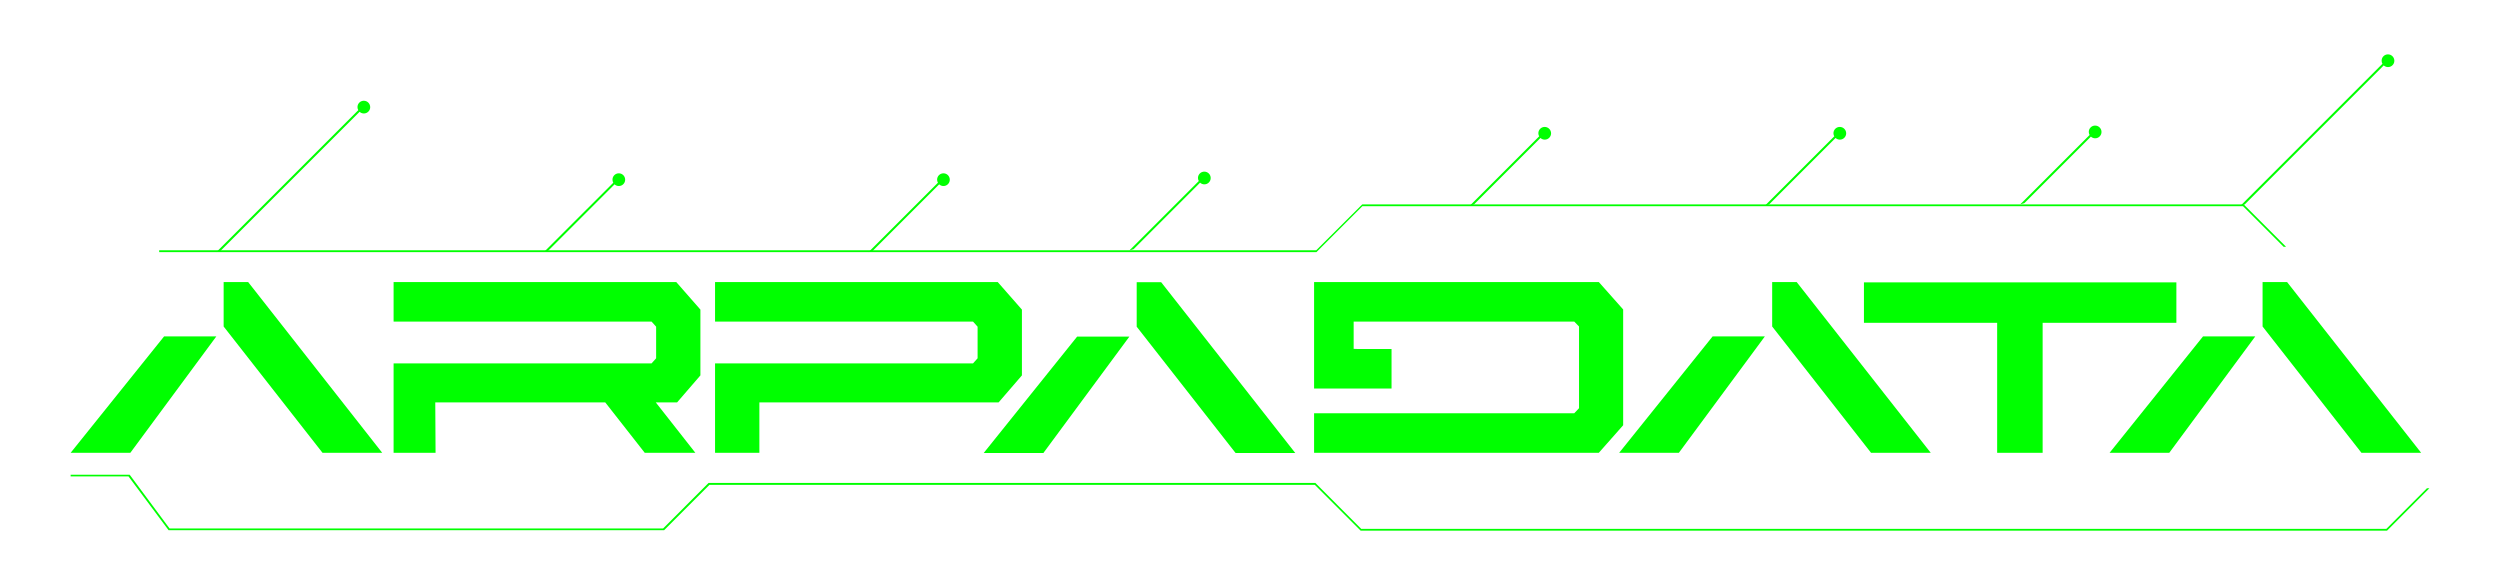<?xml version="1.0" encoding="utf-8"?>
<!-- Generator: Adobe Illustrator 27.6.1, SVG Export Plug-In . SVG Version: 6.00 Build 0)  -->
<svg version="1.1" id="Capa_1" xmlns="http://www.w3.org/2000/svg" xmlns:xlink="http://www.w3.org/1999/xlink" x="0px" y="0px"
	 viewBox="0 0 520.59 122.32" style="enable-background:new 0 0 520.59 122.32;" xml:space="preserve">
<style type="text/css">
	.st0{fill:#00FF00;}
</style>
<g>
	<polygon class="st0" points="148.9,58.73 207.76,58.73 212.8,64.47 212.8,78.17 207.94,83.8 158.13,83.8 158.13,94.29 148.9,94.29 
		148.9,75.67 202.62,75.67 203.57,74.61 203.57,68.03 202.62,66.97 148.9,66.97 	"/>
</g>
<polygon class="st0" points="327.82,86.05 273.64,86.05 273.64,94.29 332.93,94.29 338,88.55 338,64.44 332.93,58.73 273.64,58.73 
	273.64,66.97 273.64,66.97 273.64,72.64 273.64,72.68 273.64,74.36 273.64,80.84 273.64,80.91 289.77,80.91 289.77,72.68 
	281.88,72.68 282.9,72.64 281.88,72.64 281.88,66.97 282.9,66.97 283.29,66.97 327.82,66.97 328.81,67.99 328.81,85 "/>
<polygon class="st0" points="453.2,58.8 388.14,58.8 388.14,67.22 415.88,67.22 415.88,94.29 425.35,94.29 425.35,67.22 
	453.2,67.22 "/>
<polygon class="st0" points="145.85,78.17 145.85,64.47 140.82,58.73 81.96,58.73 81.96,66.97 135.68,66.97 136.63,68.03 
	136.63,74.61 135.68,75.67 81.96,75.67 81.96,94.29 90.7,94.29 90.64,83.8 126.04,83.8 134.26,94.29 144.8,94.29 136.56,83.8 
	140.99,83.8 "/>
<g>
	<g>
		<g>
			<polygon class="st0" points="14.71,94.29 27.14,94.29 45.05,70.05 34.17,70.05 			"/>
			<polygon class="st0" points="51.67,58.73 46.57,58.73 46.57,67.99 46.57,67.99 67.16,94.29 79.59,94.29 			"/>
		</g>
	</g>
</g>
<g>
	<g>
		<polygon class="st0" points="337.17,94.29 349.6,94.29 367.51,70.05 356.63,70.05 		"/>
		<polygon class="st0" points="374.13,58.73 369.03,58.73 369.03,67.99 369.03,67.99 389.62,94.29 402.05,94.29 		"/>
	</g>
</g>
<g>
	<g>
		<polygon class="st0" points="439.29,94.29 451.72,94.29 469.63,70.05 458.75,70.05 		"/>
		<polygon class="st0" points="476.25,58.73 471.15,58.73 471.15,67.99 471.15,67.99 491.74,94.29 504.17,94.29 		"/>
	</g>
</g>
<g>
	<g>
		<g>
			<polygon class="st0" points="204.84,94.33 217.27,94.33 235.18,70.09 224.3,70.09 			"/>
			<polygon class="st0" points="241.8,58.77 236.7,58.77 236.7,68.03 236.7,68.03 257.29,94.33 269.72,94.33 			"/>
		</g>
	</g>
</g>
<polygon class="st0" points="14.71,99.21 26.76,99.21 35.1,110.4 138.3,110.4 147.74,100.96 273.79,100.96 283.34,110.51 
	497.06,110.51 505.88,101.68 505.37,101.68 496.92,110.13 283.46,110.13 273.91,100.57 147.54,100.57 138.08,110.05 35.31,110.05 
	27.01,98.86 14.71,98.86 "/>
<g>
	<polygon class="st0" points="467.22,42.57 283.66,42.57 274.09,52.11 33.15,52.11 33.15,52.5 274.13,52.5 283.69,42.94 
		467.08,42.94 475.53,51.39 476.04,51.39 	"/>
</g>
<path class="st0" d="M128.86,36.09c-0.73,0-1.32,0.59-1.32,1.32c0,0.23,0.06,0.45,0.17,0.64L113.25,52.5
	c0.28-0.07,0.57-0.16,0.87-0.26l13.85-13.85c0.24,0.22,0.55,0.35,0.89,0.35c0.73,0,1.32-0.59,1.32-1.32
	C130.18,36.68,129.59,36.09,128.86,36.09z"/>
<path class="st0" d="M196.46,36.09c-0.73,0-1.32,0.59-1.32,1.32c0,0.23,0.06,0.45,0.17,0.64L180.85,52.5
	c0.28-0.07,0.57-0.16,0.87-0.26l13.85-13.85c0.24,0.22,0.55,0.35,0.89,0.35c0.73,0,1.32-0.59,1.32-1.32
	C197.78,36.68,197.19,36.09,196.46,36.09z"/>
<path class="st0" d="M250.78,35.74c-0.73,0-1.32,0.59-1.32,1.32c0,0.23,0.06,0.45,0.17,0.64l-14.45,14.45
	c0.28-0.07,0.57-0.16,0.87-0.26l13.85-13.85c0.24,0.22,0.55,0.35,0.89,0.35c0.73,0,1.32-0.59,1.32-1.32
	C252.11,36.33,251.51,35.74,250.78,35.74z"/>
<path class="st0" d="M321.66,26.43c-0.73,0-1.32,0.59-1.32,1.32c0,0.23,0.06,0.45,0.17,0.64l-14.45,14.45
	c0.28-0.07,0.57-0.16,0.87-0.26l13.85-13.85c0.24,0.22,0.55,0.35,0.89,0.35c0.73,0,1.32-0.59,1.32-1.32S322.39,26.43,321.66,26.43z"
	/>
<path class="st0" d="M383.11,26.43c-0.73,0-1.32,0.59-1.32,1.32c0,0.23,0.06,0.45,0.17,0.64l-14.45,14.45
	c0.28-0.07,0.57-0.16,0.87-0.26l13.85-13.85c0.24,0.22,0.55,0.35,0.89,0.35c0.73,0,1.32-0.59,1.32-1.32S383.84,26.43,383.11,26.43z"
	/>
<path class="st0" d="M436.28,26.15c-0.73,0-1.32,0.59-1.32,1.32c0,0.23,0.06,0.45,0.17,0.64l-14.45,14.45
	c0.28-0.07,0.57-0.16,0.87-0.26l13.85-13.85c0.24,0.22,0.55,0.35,0.89,0.35c0.73,0,1.32-0.59,1.32-1.32S437.01,26.15,436.28,26.15z"
	/>
<path class="st0" d="M497.26,11.32c-0.73,0-1.32,0.59-1.32,1.32c0,0.23,0.06,0.45,0.17,0.64l-29.56,29.56
	c0.28-0.07,0.57-0.16,0.87-0.26l28.96-28.96c0.24,0.22,0.55,0.35,0.89,0.35c0.73,0,1.32-0.59,1.32-1.32
	C498.58,11.91,497.99,11.32,497.26,11.32z"/>
<path class="st0" d="M75.76,20.98c-0.73,0-1.32,0.59-1.32,1.32c0,0.23,0.06,0.45,0.17,0.64L45.05,52.5
	c0.28-0.07,0.57-0.16,0.87-0.26l28.96-28.96c0.24,0.22,0.55,0.35,0.89,0.35c0.73,0,1.32-0.59,1.32-1.32
	C77.08,21.57,76.49,20.98,75.76,20.98z"/>
</svg>
